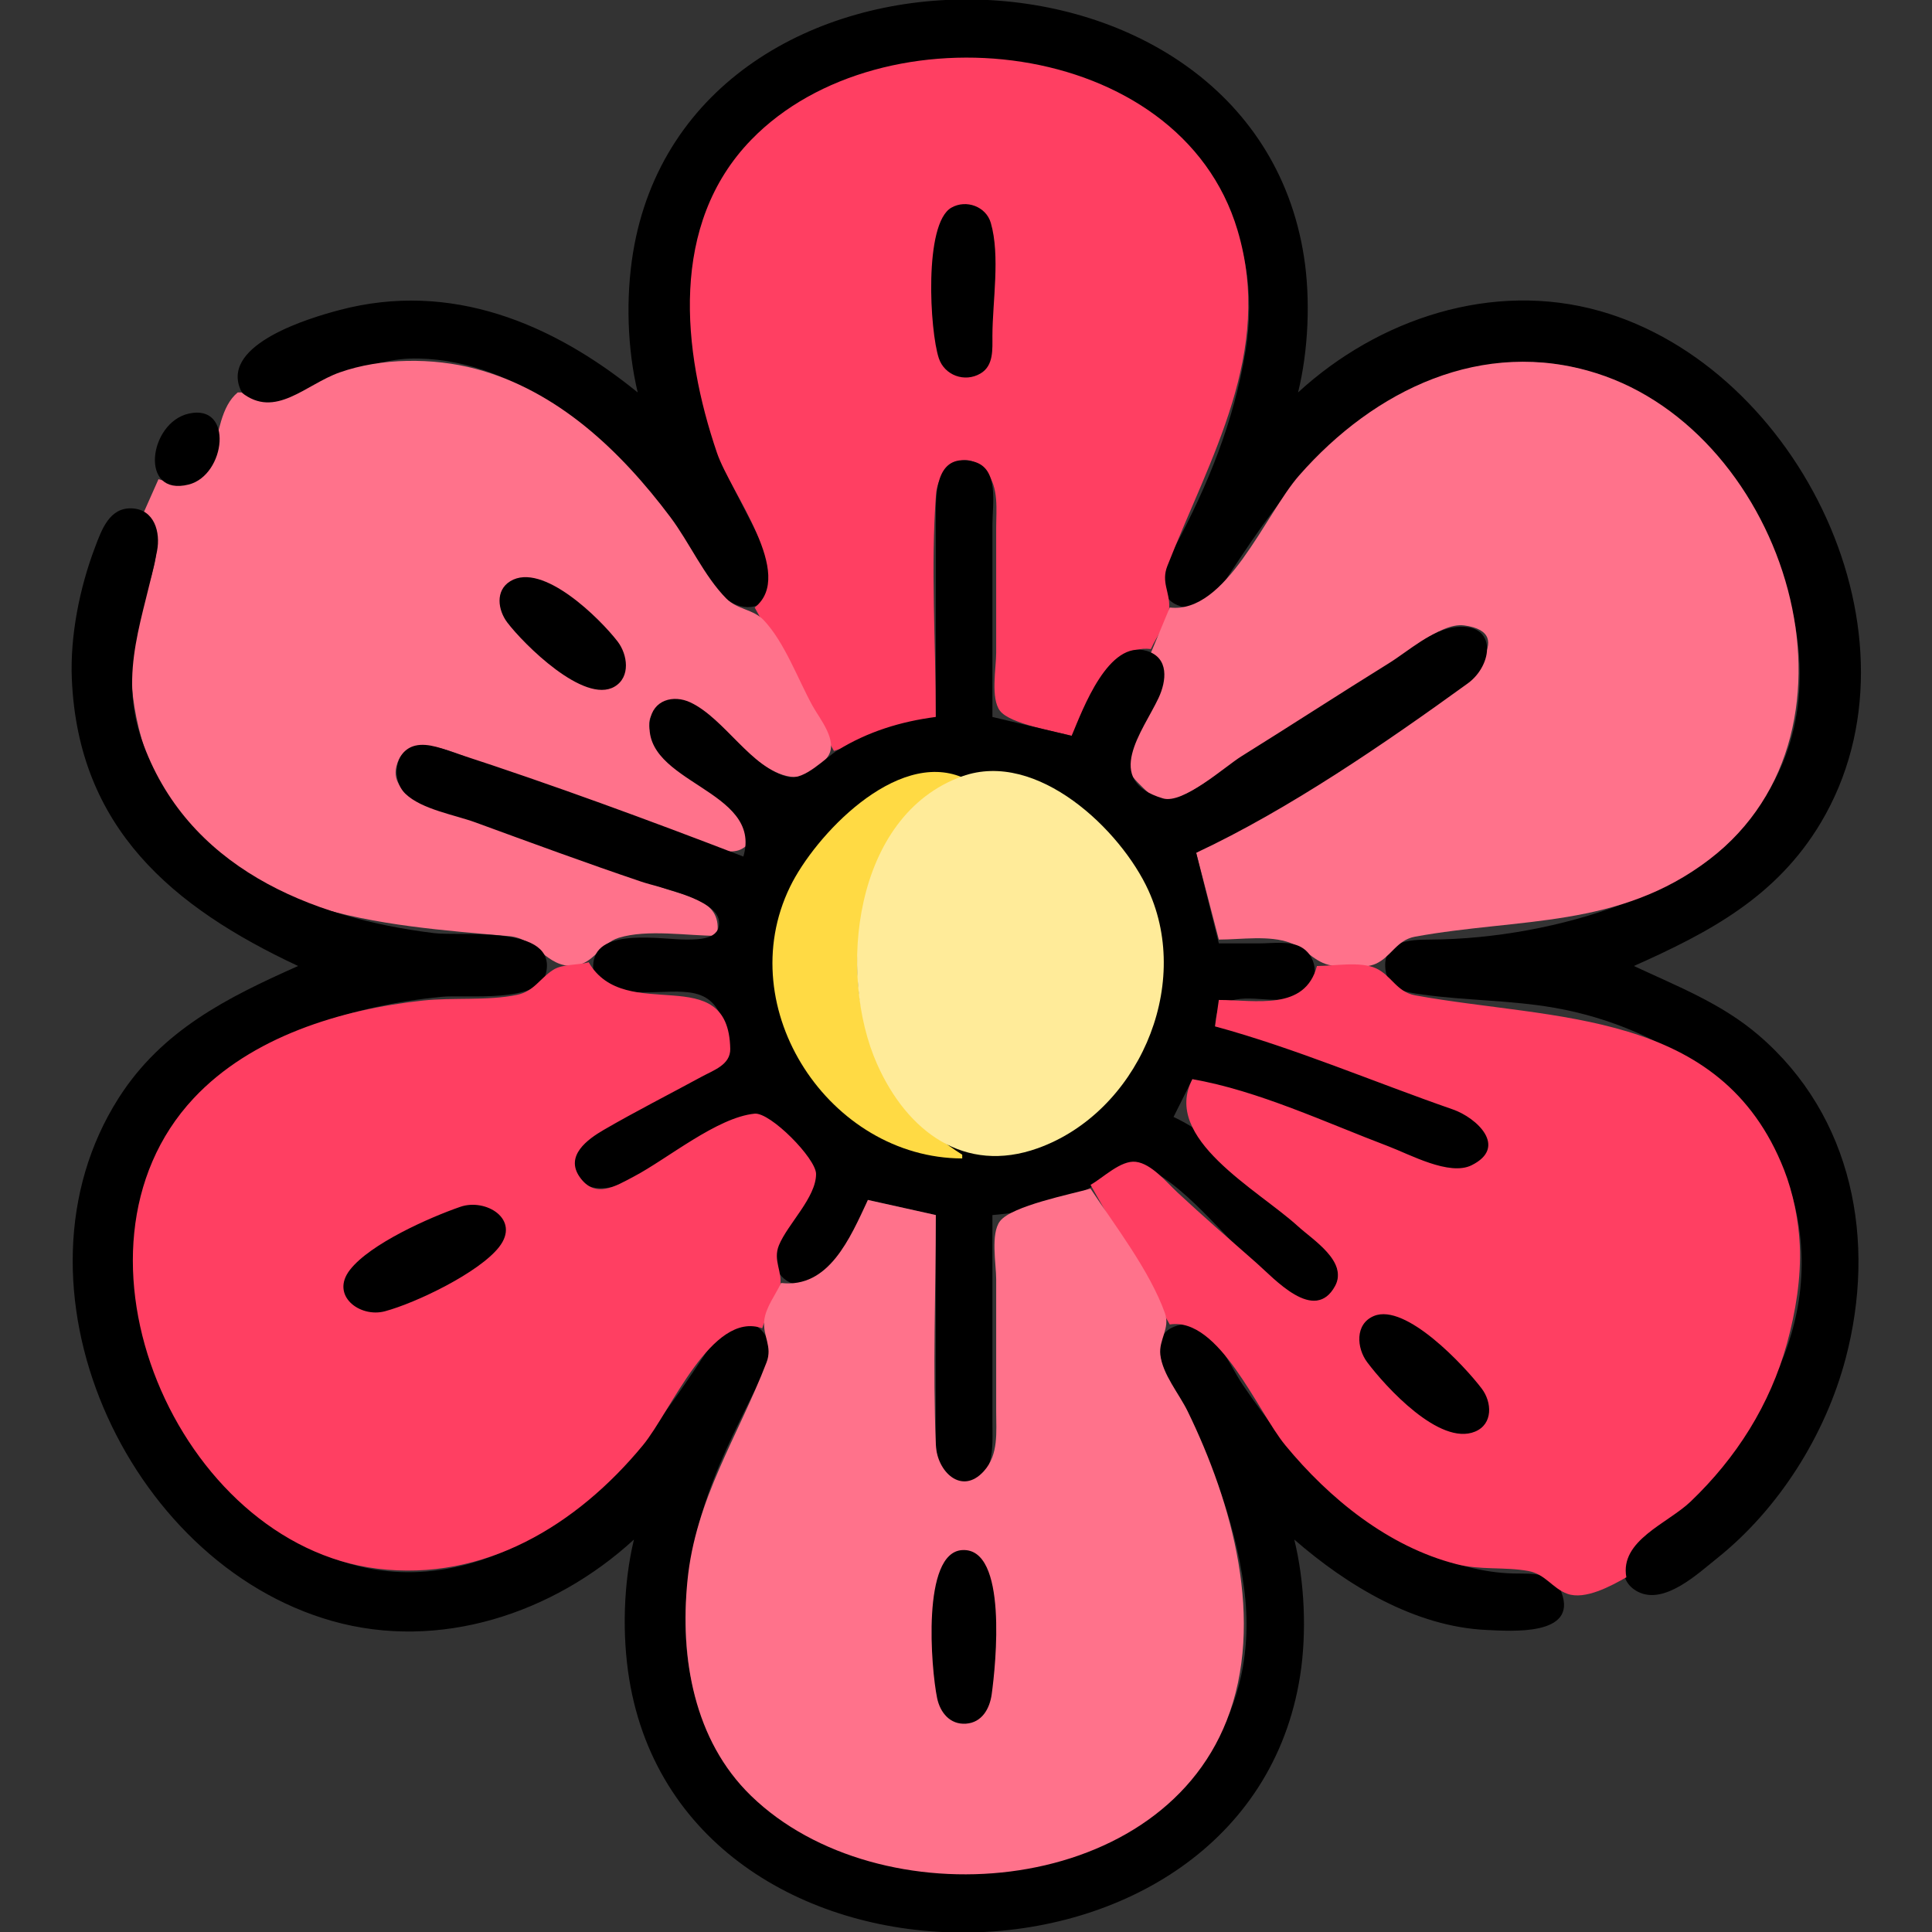 <?xml version="1.0" encoding="UTF-8" standalone="no"?>
<svg
   width="512"
   height="512"
   version="1.1"
   id="svg247"
   sodipodi:docname="favicon.svg"
   inkscape:version="1.3-dev (f3df6cc7, 2022-08-24)"
   xmlns:inkscape="http://www.inkscape.org/namespaces/inkscape"
   xmlns:sodipodi="http://sodipodi.sourceforge.net/DTD/sodipodi-0.dtd"
   xmlns="http://www.w3.org/2000/svg"
   xmlns:svg="http://www.w3.org/2000/svg">
  <rect width="100%" height="100%" fill="#333333" stroke="none"/>
  <defs
     id="defs247" />
  <sodipodi:namedview
     id="namedview247"
     pagecolor="#ffffff"
     bordercolor="#000000"
     borderopacity="0.25"
     inkscape:showpageshadow="2"
     inkscape:pageopacity="0.0"
     inkscape:pagecheckerboard="0"
     inkscape:deskcolor="#d1d1d1"
     showgrid="false"
     inkscape:zoom="1.3037281"
     inkscape:cx="227.42472"
     inkscape:cy="240.46425"
     inkscape:window-width="1920"
     inkscape:window-height="1177"
     inkscape:window-x="-8"
     inkscape:window-y="-8"
     inkscape:window-maximized="1"
     inkscape:current-layer="svg247" />
  <path
     style="display:inline;fill:#000000;stroke:none"
     d="M 169,104 C 146.341,85.61 119.45,74.388 90,82.156 c -7.9,2.084 -31.087,8.948 -26.396,20.785 1.765,4.454 7.451,4.639 11.396,3.36 12.655,-4.103 21.896,-11.609 36,-11.286 26.949,0.617 50.848,21.427 65.985,41.985 4.844,6.578 12.809,26.192 22.971,23.677 4.797,-1.186 5.624,-6.6 4.228,-10.677 -3.65,-10.665 -10.5,-20.196 -14.181,-31 C 178.175,84.285 178.829,47.419 214,26.453 263.265,-2.915 340.543,29.218 330.08,93 c -3.046,18.57 -9.916,35.469 -18.771,52 -2.37,4.425 -5.857,12.671 0.8,15.396 5.199,2.128 9.18,-1.387 11.837,-5.411 6.883,-10.426 13.586,-20.795 22.144,-29.985 26.487,-28.446 65.59,-41.36 97.91,-13.7 31.003,26.534 48.048,78.379 14.961,110.61 -8.232,8.019 -18.295,13.606 -28.961,17.666 -15.775,6.004 -34.086,9.334 -51,9.423 -5.644,0.03 -12.717,0.285 -11.833,7.996 0.614,5.353 5.407,5.968 9.833,6.58 11.627,1.607 23.314,1.456 35,3.509 29.235,5.136 58.112,24.321 64.192,54.916 7.065,35.549 -16.519,65.356 -42.083,86.039 -4.332,3.505 -5.934,10.768 -0.04,13.793 7.013,3.597 15.927,-4.846 20.931,-8.836 16.395,-13.073 28.764,-32.714 34.116,-52.996 8.167,-30.95 2.05,-64.159 -23.116,-85.7 -9.835,-8.418 -21.454,-12.899 -33,-18.3 20.072,-8.942 37.851,-18.369 49.547,-38 C 511.833,168.846 476.749,97.376 424,82.428 395.538,74.363 365.332,84.41 344,104 346.736,92.896 347.331,79.334 345.561,68 331.487,-22.114 182.502,-23.261 167.754,67 165.832,78.764 166.21,92.414 169,104 Z"
     id="path2" />
  <path
     style="display:inline;fill:#ff3f62;stroke:none"
     d="m 200,161 21,38 27,-9 c 0,-19.491 -1.408,-39.569 0.055,-59 0.546,-7.257 7.934,-12.853 13.431,-5.891 3.264,4.134 2.514,9.964 2.514,14.891 v 33 c 0,3.966 -1.533,12.104 1.028,15.4 2.703,3.48 14.63,5.415 18.972,6.6 4.803,-8.144 9.562,-24.357 21,-23 1.471,-3.413 4.693,-7.229 4.857,-11 0.179,-4.134 -2.176,-6.72 -0.501,-11 11.239,-28.709 28.265,-56.589 18.602,-89 C 312.642,9.633 233.708,1.377 199.09,37.039 177.34,59.446 180.753,92.851 190.003,120 c 3.654,10.723 21.014,32.267 9.997,41 z"
     id="path7" />
  <path
     style="display:inline;fill:#000000;stroke:none"
     d="m 252.133,55.029 c -7.367,4.195 -5.741,32.716 -3.329,39.928 1.5,4.486 6.834,6.503 11.048,4.016 3.523,-2.079 3.141,-6.437 3.148,-9.972 0.019,-9.075 2.113,-21.23 -0.434,-29.956 -1.259,-4.317 -6.505,-6.252 -10.433,-4.016 z"
     id="path13" />
  <path
     style="display:inline;fill:#ff728b;stroke:none"
     d="m 64,104 h -1 c -8.972,7.415 -1.941,28.787 -21,23 l -4,9 c 8.169,6.863 -0.089,21.013 -2.112,30 -3.008,13.368 0.253,29.946 6.385,42 17.654,34.705 59.029,37.154 92.727,40.094 7.177,0.626 9.849,8.352 16.988,7.843 5.352,-0.382 7.098,-5.927 12.016,-7.423 C 171.617,246.198 182.067,248 190,248 c 1.669,-9.518 -7.604,-10.244 -15,-12.947 -16.957,-6.196 -34.115,-11.85 -51,-18.245 -5.601,-2.121 -21.215,-4.845 -18.928,-13.793 2.661,-10.414 16.882,-2.851 22.928,-0.591 16.579,6.198 33.281,12.115 50,17.92 4.534,1.574 13.966,7.264 18.655,4.588 5.658,-3.229 0.339,-8.137 -2.66,-10.685 -5.14,-4.368 -24.943,-16.187 -21.568,-24.228 3.354,-7.99 10.97,-3.471 15.573,0.243 8.589,6.929 21.507,24.419 31.353,10.274 2.89,-4.151 -2.078,-9.949 -4.047,-13.536 -3.874,-7.053 -7.395,-16.838 -12.943,-22.683 -2.704,-2.848 -7.008,-2.792 -9.845,-5.661 C 186.562,152.634 182.734,143.801 177.625,137 164.462,119.476 147.717,103.479 126,97.735 114.753,94.759 101.018,94.8 90,98.699 80.925,101.911 72.96,111.126 64,104 Z"
     id="path29" />
  <path
     style="display:inline;fill:#ff728b;stroke:none"
     d="m 310,161 -5,12 c 9.829,8.704 -5.714,18.72 -6.713,27.985 -0.484,4.494 6.304,8.623 8.713,12.015 7.714,-1.392 14.466,-7.201 21,-11.319 l 38,-24 c 5.292,-3.335 15.456,-12.815 21.996,-11.943 14.819,1.977 -0.109,15.493 -4.996,18.581 -21.98,13.888 -44.319,27.334 -66,41.681 l 6,23 c 5.883,0 13.424,-1.235 18.999,0.894 4.599,1.755 6.771,5.854 12.016,6.087 3.127,0.138 7.693,0.732 10.61,-0.584 4.075,-1.839 5.493,-6.277 10.375,-7.169 27.657,-5.048 54.004,-2.111 78,-20.464 C 498.134,193.245 473.367,114.738 423,98.888 392.887,89.412 364.241,103.252 344.286,126 335.24,136.312 324.99,162.759 310,161 Z"
     id="path32" />
  <path
     style="display:inline;fill:#000000;stroke:none"
     d="m 49.997,109.617 c -10.632,2.425 -13.159,22.103 -8e-4,18.792 9.828,-2.473 12.018,-21.534 8e-4,-18.792 z"
     id="path44" />
  <path
     style="display:inline;fill:#000000;stroke:none"
     d="m 248,190 c -9.269,1.197 -18.013,3.891 -26,8.815 -3.383,2.086 -8.745,8.007 -13,7.082 -9.841,-2.139 -16.922,-15.435 -26,-19.733 -4.581,-2.169 -9.977,-0.637 -10.752,4.841 -2.36,16.665 30.04,18.124 24.752,35.995 -25.025,-9.654 -50.497,-19.018 -76,-27.33 -3.276,-1.068 -7.458,-2.912 -10.956,-2.066 -5.572,1.348 -6.394,9.107 -2.61,12.747 4.315,4.152 13.03,5.571 18.566,7.596 14.615,5.345 29.258,10.74 44,15.72 4.682,1.582 19.881,4.536 20.534,10.419 0.538,4.85 -5.255,4.891 -8.534,4.913 -6.479,0.045 -23.577,-3.249 -24.728,6.016 -0.989,7.967 7.133,7.983 12.728,7.985 11.137,0.004 19.401,-2.564 22.235,10 0.479,2.124 1.511,4.652 0.553,6.787 -1.405,3.13 -6.003,4.529 -8.788,6.074 -7.624,4.23 -15.343,8.277 -23,12.448 -4.509,2.456 -10.066,5.577 -8.667,11.672 1.46,6.356 9.15,5.441 13.667,3.338 8.555,-3.982 16.754,-8.885 25,-13.458 2.842,-1.576 7.506,-5.078 10.91,-3.759 2.562,0.992 4.364,3.975 6.18,5.894 2.191,2.316 6.563,4.986 7.464,8.174 2.288,8.091 -12.072,15.864 -10.077,24.815 1.16,5.206 7.154,7.158 11.419,4.272 C 222.648,335.364 227.951,324.474 230,318 l 18,4 v 54 c 0,5.674 -1.12,16.226 7.005,16.793 C 263.949,393.418 263,382.892 263,377 v -55 c 9.144,-0.722 17.904,-2.892 26,-7.312 3.536,-1.931 8.702,-7.324 13,-5.871 11.117,3.76 23.127,19.917 32,27.607 4.013,3.478 8.119,8.807 13.996,8.399 7.79,-0.541 8.112,-8.855 3.776,-13.653 C 341.578,319.89 324.714,302.394 311,296 l 5,-10 c 18.629,5.085 36.809,12.834 55,19.308 5.448,1.939 15.349,7.212 20.697,2.95 8.364,-6.666 -1.855,-12.967 -7.697,-14.925 -20.14,-6.748 -41.073,-17.732 -62,-21.333 0.201,-2.635 0.378,-5.195 3.148,-6.397 6.056,-2.625 13.627,1.217 19.719,-2.037 4.826,-2.577 4.692,-9.837 0,-12.538 C 341.837,249.284 337.352,250 334,250 h -11 l -6,-24 c 24.44,-11.424 50.121,-29.062 71.985,-44.901 6.658,-4.824 7.897,-15.987 -2.986,-14.951 -6.492,0.618 -12.636,6.335 -17.999,9.66 -13.065,8.101 -25.952,16.488 -39,24.616 -4.46,2.777 -15.428,12.769 -20.83,11.155 -16.058,-4.797 -5.302,-17.753 -1.155,-26.579 2.123,-4.517 2.865,-10.67 -3.059,-12.482 C 293.772,169.402 286.993,187.848 284,195 l -21,-5 v -51 c 0,-5.33 1.878,-14.969 -5.019,-16.678 C 248.526,119.978 248,129.413 248,136 Z"
     id="path49" />
  <path
     style="display:inline;fill:#000000;stroke:none"
     d="m 79,256 c -18.776,8.364 -36.098,16.992 -47.564,35 -31.451,49.397 1.837,123.064 56.564,138.572 28.462,8.065 58.668,-1.982 80,-21.572 -2.79,11.586 -3.168,25.236 -1.246,37 14.744,90.242 163.73,89.13 177.807,-1 1.77,-11.334 1.175,-24.896 -1.561,-36 13.928,12.13 31.999,23.121 51,23.961 6.253,0.276 24.154,1.724 19.817,-9.917 -2.092,-5.615 -7.941,-4.937 -12.817,-5.059 -8.001,-0.199 -15.634,-2.428 -23,-5.439 -20.553,-8.4 -36.469,-26.613 -48.656,-44.546 -3.941,-5.799 -8.942,-19.2 -18.235,-15.396 -6.716,2.749 -3.137,11.003 -0.684,15.396 9.274,16.605 16.819,35.013 19.286,54 8.627,66.425 -73.675,93.921 -121.711,61.48 -29.366,-19.833 -30.997,-55.974 -20.343,-86.48 3.796,-10.872 9.059,-20.701 14.069,-31 1.897,-3.9 3.576,-9.064 -0.044,-12.566 -5.236,-5.066 -10.639,0.031 -13.628,4.581 C 177.426,373.193 166.583,388.85 151,400.764 135.568,412.562 116.427,419.562 97,415.486 46.274,404.843 13.923,330.662 52.17,291.09 68.642,274.047 93.95,266.381 117,264.17 c 6.549,-0.628 25.742,1.79 27.677,-6.189 C 147.837,244.953 122.4,248.194 115,247.285 82.013,243.233 49.302,229.713 37.544,196 31.262,177.987 38.262,163.357 41.62,146 42.573,141.077 40.945,135.024 35,134.724 28.992,134.42 26.933,140.429 25.194,145 c -4.075,10.711 -6.653,23.506 -6.154,35 1.711,39.423 26.618,60.403 59.961,76 z"
     id="path51" />
  <path
     style="display:inline;fill:#000000;stroke:none"
     d="m 135.228,154.028 c -4.048,2.474 -3.268,7.67 -0.794,10.933 4.362,5.754 20.374,21.723 28.418,17.01 4.341,-2.543 3.447,-8.549 0.83,-11.956 -4.637,-6.037 -19.898,-21.216 -28.454,-15.987 z"
     id="path55" />
  <path
     style="display:inline;fill:#ffda44;stroke:none"
     d="m 255,307 v -1 c -37.011,-23.15 -36.97,-76.875 0,-100 -17.577,-7.359 -39.022,15.437 -45.626,29 -15.751,32.35 10.57,71.903 45.626,72 z"
     id="path91" />
  <path
     style="display:inline;fill:#ffeb99;stroke:none"
     d="m 255,205.728 c -28.969,10.356 -33.155,52.467 -22.561,76.272 8.015,18.009 23.245,29.205 42.561,22.3 26.259,-9.386 41.063,-42.554 29.359,-68.3 C 297.088,220.006 274.875,198.622 255,205.728 Z"
     id="path92" />
  <path
     style="display:inline;fill:#ff3f62;stroke:none"
     d="m 156,255 c -2.901,0.858 -6.849,0.394 -9.406,2.027 -3.56,2.273 -5.066,5.699 -9.594,6.629 -7.905,1.623 -16.897,0.629 -25,1.51 -21.661,2.354 -45.441,9.576 -60.711,25.924 -37.629,40.285 -4.243,118.1 48.711,124.624 28.26,3.481 52.871,-11.473 70.385,-32.714 7.42,-8.999 18.21,-35.736 31.615,-31 1.113,-3.784 4.018,-7.185 4.732,-11 0.738,-3.939 -1.974,-6.942 -0.303,-11 2.327,-5.651 9.879,-12.692 9.835,-18.91 -0.029,-4.124 -12.129,-16.369 -16.279,-15.957 -9.962,0.988 -23.126,11.986 -31.985,16.648 -4.875,2.565 -10.277,6.021 -14.393,0.11 -3.893,-5.591 2.053,-9.944 6.394,-12.463 8.516,-4.942 17.347,-9.416 25.999,-14.119 3.097,-1.684 7.604,-3.134 7.523,-7.352 C 193.062,253.984 165.783,271.867 156,255 m 193,1 c -3.135,11.975 -16.174,9 -26,9 l -1,7 c 21.326,5.821 42.114,14.749 63,22.004 6.354,2.207 14.688,9.992 4.981,14.802 -5.889,2.918 -16.362,-2.87 -21.981,-4.998 -16.427,-6.222 -34.7,-14.831 -52,-17.808 -8.221,15.713 17.242,29.183 28,39 3.895,3.554 13.308,9.373 9.806,15.811 -5.457,10.031 -16.123,-1.988 -20.806,-6.096 -7.042,-6.177 -14.147,-12.355 -21,-18.74 -2.868,-2.671 -6.843,-7.586 -11,-8.083 -3.98,-0.476 -8.684,4.26 -12,6.108 l 21,37 c 13.115,-2.046 23.233,23.034 30.615,32 11.663,14.166 27.314,26.898 45.385,31.522 6.36,1.627 12.666,0.658 18.999,1.807 4.565,0.829 6.379,4.575 10.326,6.032 4.727,1.745 11.704,-2.104 15.675,-4.361 -1.79,-9.76 10.928,-14.242 17,-20.039 12.156,-11.606 21.099,-25.691 25.575,-41.961 2.295,-8.343 3.768,-17.333 3.386,-26 -0.29,-6.569 -1.766,-13.889 -4.165,-20 -16.749,-42.658 -60.963,-39.505 -97.796,-46.228 -4.882,-0.892 -6.3,-5.33 -10.375,-7.169 C 360.422,254.707 353.55,256 349,256 Z"
     id="path143" />
  <path
     style="display:inline;fill:#ff728b;stroke:none"
     d="m 248,322 -18,-4 c -4.734,10.127 -10.337,23.486 -23,22 -1.469,3.147 -4.115,6.48 -4.474,10 -0.412,4.046 2.228,6.843 0.634,11 -7.542,19.669 -18.889,36.282 -20.99,58 -1.967,20.327 1.65,42.136 16.869,56.91 33.819,32.827 107.493,27.277 126.034,-19.91 10.327,-26.28 1.471,-57.783 -10.332,-82 -2.267,-4.65 -6.653,-9.767 -7.243,-15 -0.445,-3.951 2.653,-7.007 1.223,-11 -4.028,-11.243 -13.135,-23.046 -19.721,-33 -5.146,1.471 -20.837,4.564 -23.972,8.6 C 262.467,326.896 264,335.034 264,339 v 35 c 0,5.474 0.695,11.507 -3.279,15.887 -5.898,6.503 -12.402,0.049 -12.702,-6.887 C 247.143,362.75 248,342.271 248,322 Z"
     id="path185" />
  <path
     style="display:inline;fill:#000000;stroke:none"
     d="m 122,319.815 c -8.222,2.843 -23.863,9.782 -29.257,16.703 -5.307,6.809 2.614,12.767 9.257,10.984 8.275,-2.222 24.94,-10.233 30.258,-17.02 5.786,-7.385 -3.523,-12.996 -10.258,-10.667 z"
     id="path189" />
  <path
     style="display:inline;fill:#000000;stroke:none"
     d="m 364.109,348.746 c -5.106,2.116 -4.589,8.525 -1.791,12.254 4.908,6.543 19.222,22.256 28.573,18.397 4.846,-2 4.49,-7.826 1.791,-11.393 -4.538,-5.997 -20.149,-22.748 -28.573,-19.258 z"
     id="path203" />
  <path
     style="display:inline;fill:#000000;stroke:none"
     d="m 255.003,410.788 c -10.822,0.631 -8.271,31.403 -6.659,39.211 0.791,3.829 3.418,7.091 7.652,6.794 4.237,-0.297 6.286,-3.976 6.815,-7.793 1.099,-7.923 4.289,-38.917 -7.808,-38.212 z"
     id="path220" />
</svg>
